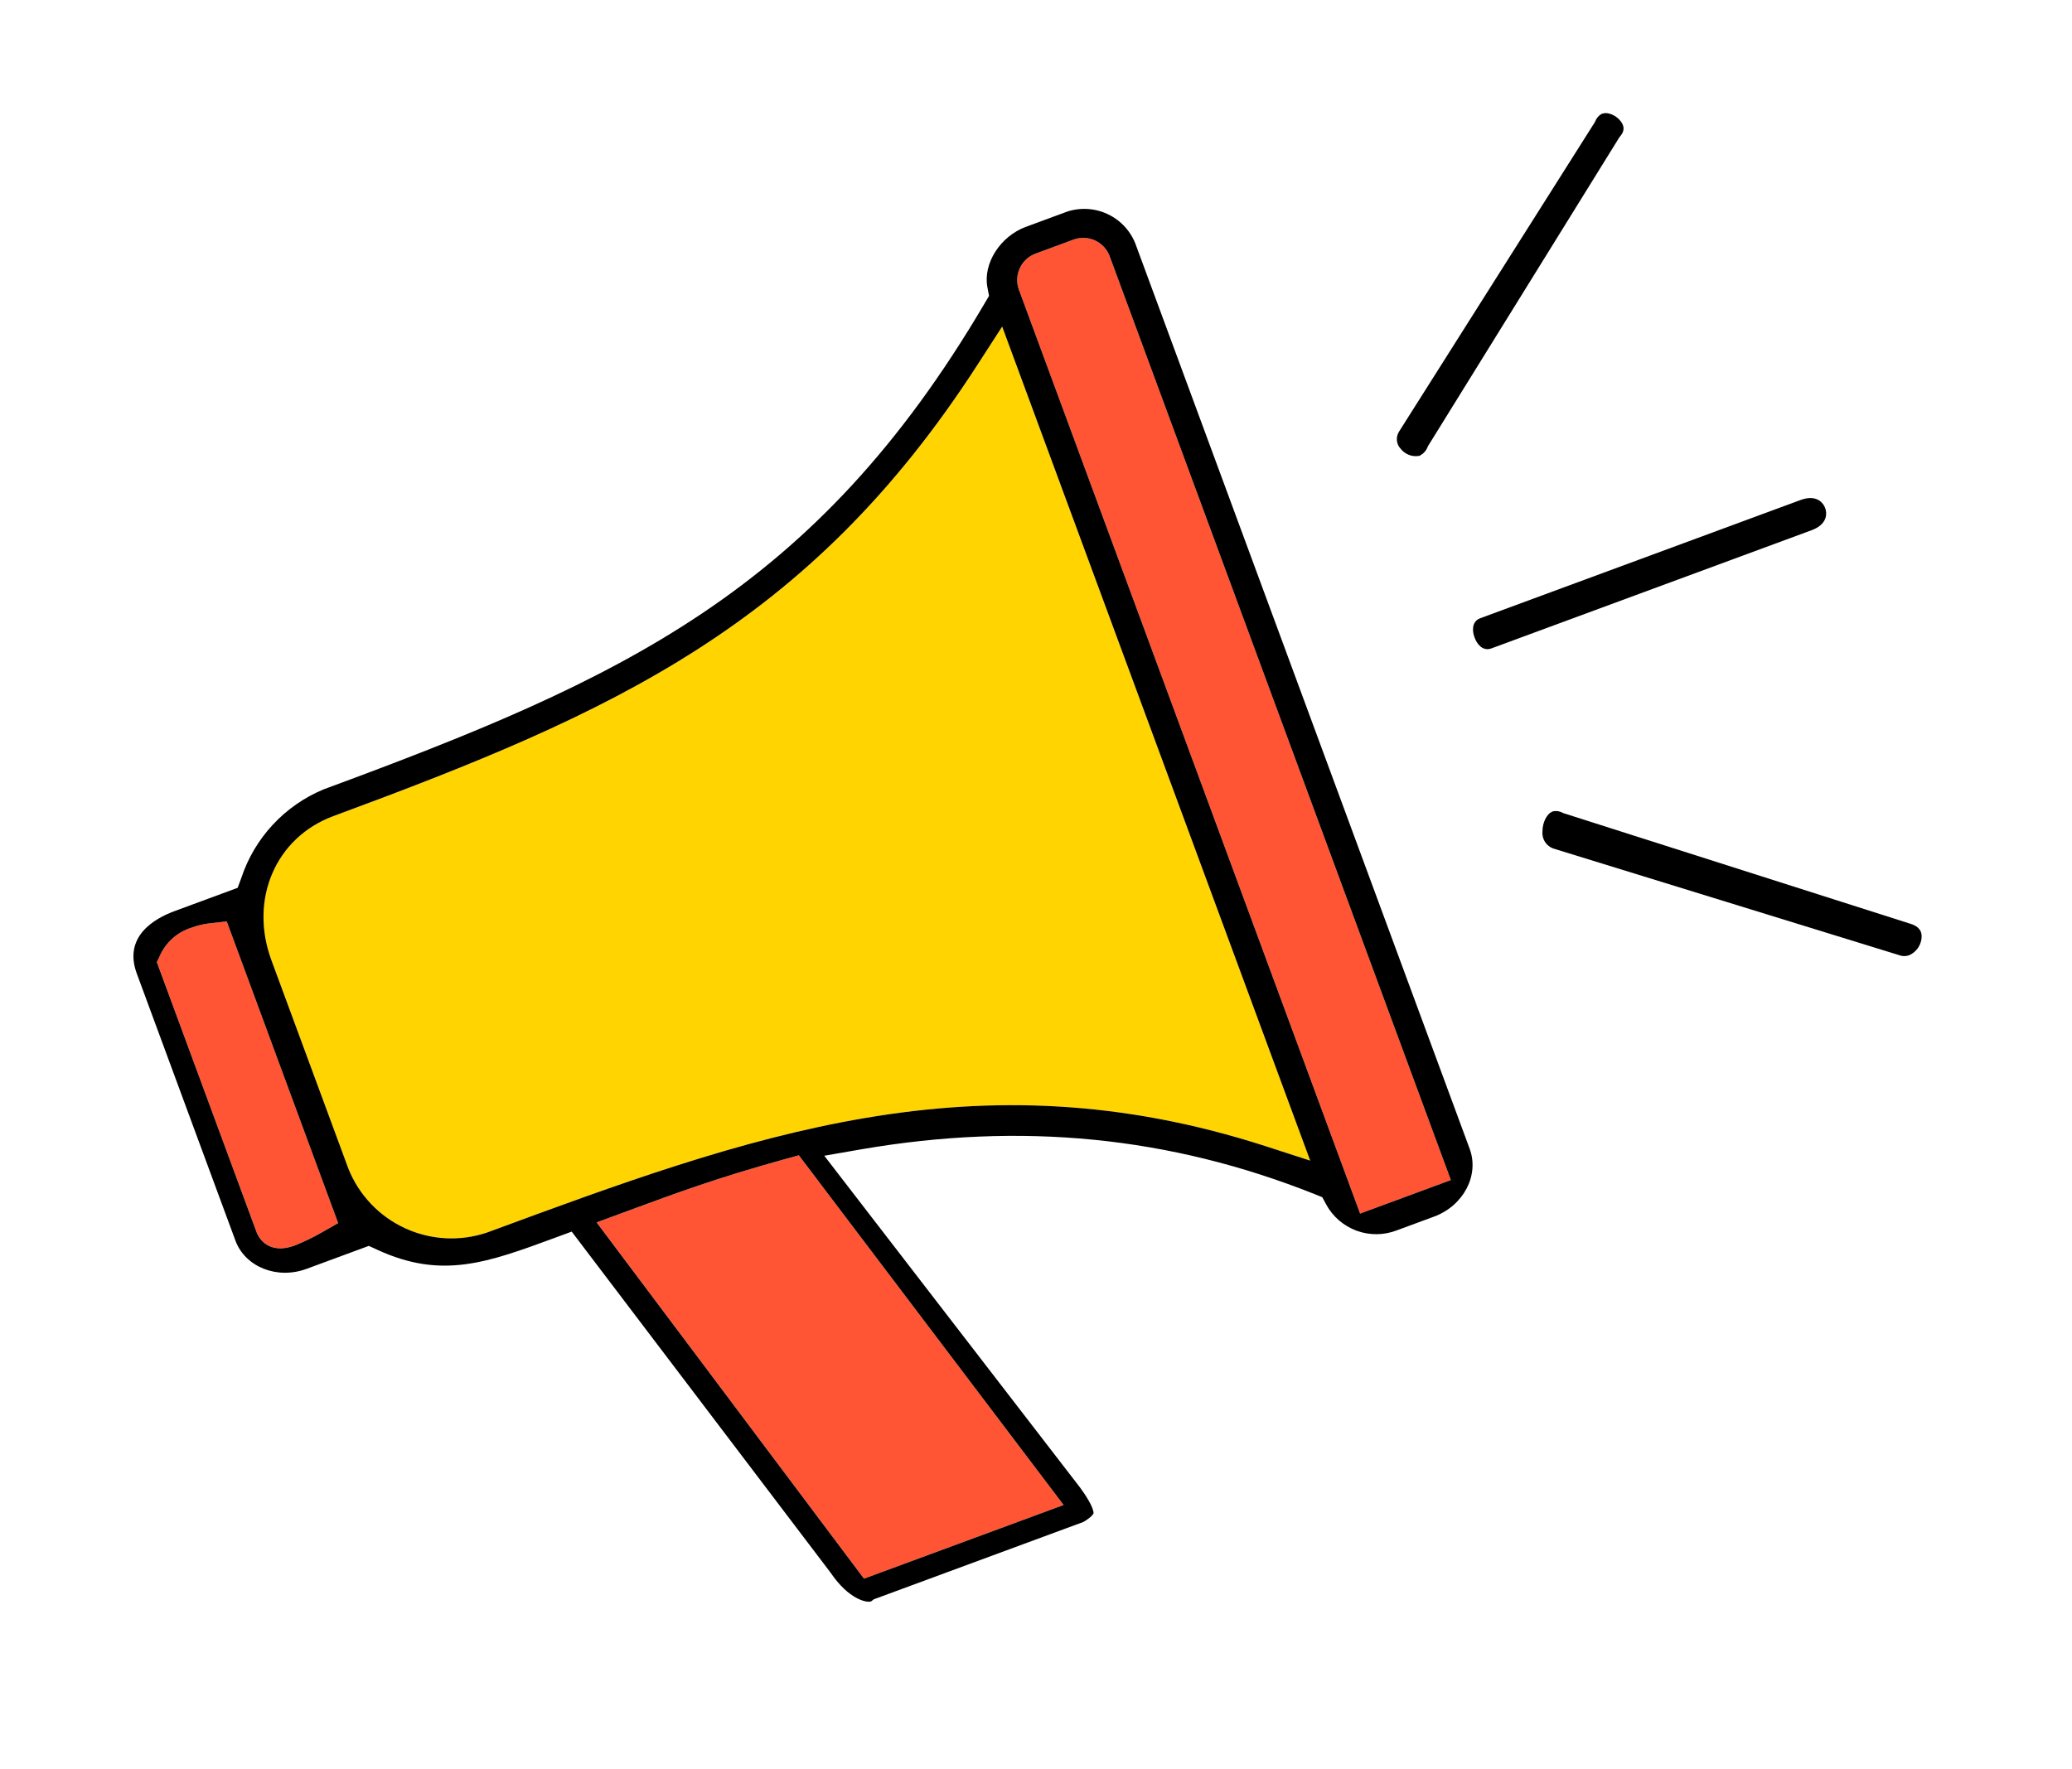 <svg width="219" height="187" viewBox="0 0 219 187" fill="none" xmlns="http://www.w3.org/2000/svg">
<g clip-path="url(#clip0)">
<path d="M84.434 122.142L112.418 159.114L91.322 166.903L63.062 129.238L66.088 128.121C71.716 126.043 75.778 124.543 82.858 122.577L84.434 122.142Z" fill="#FF5534"/>
<path d="M23.967 97.414L35.743 129.309L33.973 130.316C33.08 130.827 32.153 131.276 31.199 131.66C28.151 132.785 27.23 130.567 27.136 130.313L16.581 101.725L17.004 100.822C17.329 100.175 17.781 99.599 18.332 99.129C18.883 98.659 19.523 98.304 20.214 98.085C20.825 97.857 21.461 97.702 22.108 97.624L23.967 97.414Z" fill="#FF5534"/>
<path d="M117.3 27.122L153.35 124.761L143.756 128.303L107.705 30.664C107.565 30.294 107.499 29.899 107.513 29.504C107.527 29.108 107.619 28.719 107.785 28.359C107.951 28 108.186 27.676 108.478 27.409C108.77 27.141 109.112 26.934 109.485 26.8L113.435 25.342C113.806 25.201 114.2 25.135 114.596 25.148C114.992 25.162 115.382 25.254 115.742 25.42C116.102 25.585 116.425 25.821 116.692 26.114C116.96 26.406 117.167 26.748 117.3 27.122V27.122Z" fill="#FF5534"/>
<path d="M105.924 34.528L138.48 122.703L133.768 121.179C103.056 111.265 79.165 120.086 51.499 130.301C48.651 131.271 45.539 131.11 42.806 129.851C40.074 128.592 37.929 126.331 36.817 123.535L28.691 101.527C26.315 95.092 29.134 88.536 35.246 86.279C64.796 75.369 85.497 66.154 103.314 38.573L105.924 34.528Z" fill="#FFD400"/>
<path d="M190.47 53.337C191.877 52.817 192.319 53.551 192.443 53.887C192.567 54.223 192.707 55.069 191.302 55.588L157.436 68.092C156.77 68.338 156.39 67.412 156.321 67.224C156.251 67.037 155.939 66.086 156.605 65.84L190.47 53.337Z" fill="black" stroke="black"/>
<path d="M201.663 98.105C202.583 98.355 202.601 98.766 202.611 98.967C202.61 99.293 202.516 99.612 202.341 99.888C202.165 100.162 201.915 100.382 201.619 100.52C201.437 100.587 201.239 100.6 201.05 100.557L164.291 89.22C164.038 89.115 163.827 88.93 163.69 88.694C163.553 88.457 163.497 88.182 163.531 87.91C163.525 87.06 163.959 86.374 164.274 86.258C164.506 86.222 164.743 86.265 164.948 86.381L165.077 86.44L201.611 98.091L201.663 98.105Z" fill="black" stroke="black"/>
<path d="M150.49 46.928L150.433 47.063C150.33 47.338 150.133 47.568 149.877 47.711C149.606 47.752 149.329 47.72 149.075 47.617C148.821 47.515 148.598 47.346 148.431 47.129C148.271 46.971 148.17 46.763 148.145 46.54C148.12 46.316 148.172 46.091 148.292 45.901L169.001 13.166L169.065 13.027C169.147 12.803 169.302 12.613 169.505 12.487C169.849 12.36 170.56 12.635 170.935 13.164C171.178 13.51 171.159 13.736 170.86 14.089L170.75 14.226L150.49 46.928Z" fill="black" stroke="black"/>
<path d="M120.122 26.079L155.339 121.462C156.372 124.261 154.682 127.477 151.571 128.625L147.621 130.084C146.257 130.608 144.749 130.618 143.378 130.113C142.007 129.608 140.866 128.622 140.169 127.339L139.758 126.574L138.944 126.245C123.628 120.145 107.967 118.602 91.051 121.507L87.121 122.189L114.182 157.302C115.691 159.369 115.583 159.983 115.578 160.006C115.578 160.006 115.482 160.324 114.523 160.902L92.347 169.09L92.069 169.308C91.58 169.476 89.699 169.073 87.808 166.297L87.733 166.197L60.426 130.211L58.75 130.83C51.497 133.507 46.706 135.277 39.882 132.133L38.983 131.719L32.399 134.15C29.289 135.298 25.913 133.953 24.88 131.154L14.459 102.931C13.009 99.003 16.33 97.109 18.435 96.332L25.118 93.864L25.504 92.824C26.197 90.73 27.332 88.808 28.834 87.192C30.335 85.575 32.167 84.3 34.204 83.455C65.731 71.814 86.161 62.547 104.078 32.06L104.537 31.282L104.366 30.385C103.881 27.858 105.719 24.982 108.444 23.976L112.395 22.517C113.133 22.215 113.926 22.068 114.724 22.085C115.522 22.102 116.308 22.283 117.033 22.618C117.758 22.952 118.406 23.431 118.938 24.027C119.469 24.623 119.872 25.321 120.122 26.079V26.079ZM153.35 124.763L117.299 27.122C117.166 26.749 116.959 26.406 116.692 26.114C116.424 25.822 116.101 25.586 115.741 25.42C115.381 25.254 114.992 25.162 114.596 25.148C114.2 25.135 113.806 25.201 113.435 25.342L109.485 26.8C109.112 26.934 108.77 27.141 108.478 27.409C108.186 27.676 107.951 27.999 107.785 28.359C107.619 28.718 107.527 29.108 107.513 29.503C107.5 29.899 107.565 30.294 107.705 30.664L143.756 128.305L153.35 124.763ZM138.481 122.705L105.924 34.528L103.313 38.571C85.498 66.153 64.798 75.367 35.246 86.278C29.133 88.535 26.314 95.091 28.69 101.525L36.817 123.537C37.93 126.332 40.075 128.593 42.807 129.852C45.54 131.111 48.652 131.272 51.5 130.301C79.166 120.086 103.057 111.265 133.769 121.179L138.481 122.705ZM112.419 159.115L84.434 122.142L82.858 122.577C75.778 124.542 71.714 126.043 66.088 128.12L63.059 129.238L91.319 166.904L112.419 159.115ZM35.743 129.312L23.967 97.417L22.106 97.623C21.459 97.702 20.823 97.857 20.212 98.085C19.521 98.304 18.881 98.659 18.33 99.129C17.779 99.599 17.327 100.175 17.002 100.822L16.578 101.725L27.135 130.317C27.229 130.571 28.154 132.788 31.198 131.664C32.153 131.28 33.08 130.831 33.973 130.32L35.743 129.312Z" fill="black"/>
</g>
<defs>
<clipPath id="clip0">
<rect width="184.454" height="130.662" fill="white" transform="translate(0.081 63.988) rotate(-20.265)"/>
</clipPath>
</defs>
</svg>
